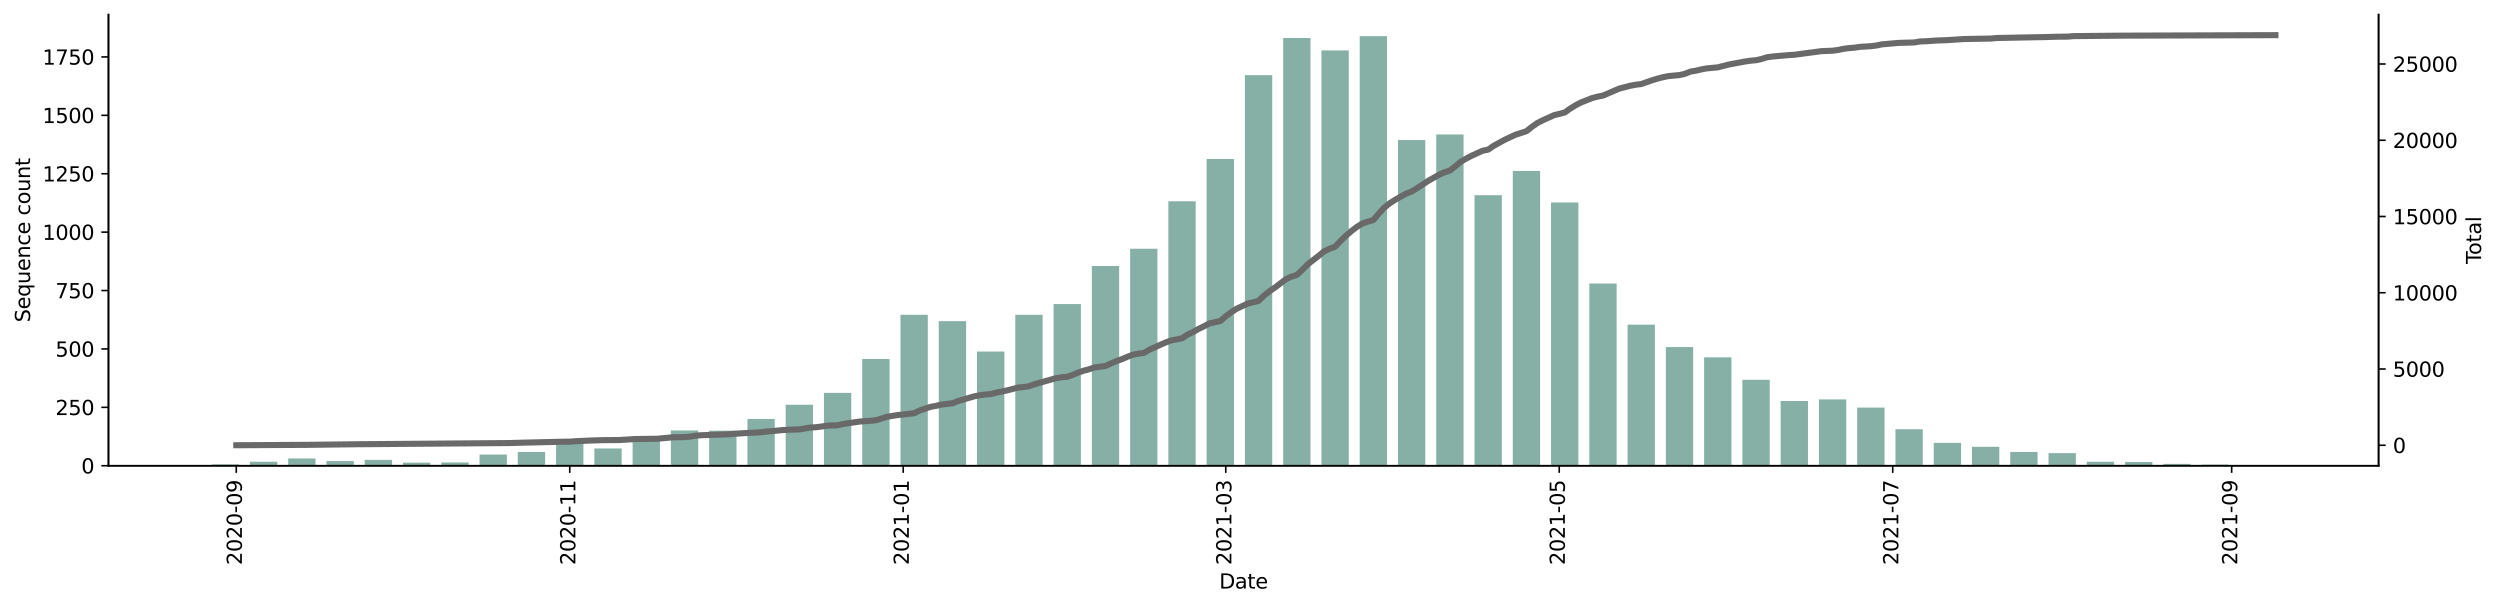 <?xml version="1.0" encoding="utf-8" standalone="no"?>
<!DOCTYPE svg PUBLIC "-//W3C//DTD SVG 1.1//EN"
  "http://www.w3.org/Graphics/SVG/1.1/DTD/svg11.dtd">
<svg height="298.621pt" version="1.1" viewBox="0 0 1229.019 298.621" width="1229.019pt" xmlns="http://www.w3.org/2000/svg" xmlns:xlink="http://www.w3.org/1999/xlink">
 <defs>
  <style type="text/css">*{stroke-linecap:butt;stroke-linejoin:round;}</style>
 </defs>
 <g id="figure_1">
  <g id="patch_1">
   <path d="M 0 298.621 
L 1229.019 298.621 
L 1229.019 0 
L 0 0 
z
" style="fill:#ffffff;"/>
  </g>
  <g id="axes_1">
   <g id="patch_2">
    <path d="M 53.328 228.96 
L 1169.328 228.96 
L 1169.328 7.2 
L 53.328 7.2 
z
" style="fill:#ffffff;"/>
   </g>
   <g id="patch_3">
    <path clip-path="url(#p05ab34e2ee)" d="M 104.055 228.96 
L 117.493 228.96 
L 117.493 228.271 
L 104.055 228.271 
z
" style="fill:#86b0a6;"/>
   </g>
   <g id="patch_4">
    <path clip-path="url(#p05ab34e2ee)" d="M 122.868 228.96 
L 136.306 228.96 
L 136.306 227.008 
L 122.868 227.008 
z
" style="fill:#86b0a6;"/>
   </g>
   <g id="patch_5">
    <path clip-path="url(#p05ab34e2ee)" d="M 141.681 228.96 
L 155.119 228.96 
L 155.119 225.4 
L 141.681 225.4 
z
" style="fill:#86b0a6;"/>
   </g>
   <g id="patch_6">
    <path clip-path="url(#p05ab34e2ee)" d="M 160.494 228.96 
L 173.931 228.96 
L 173.931 226.663 
L 160.494 226.663 
z
" style="fill:#86b0a6;"/>
   </g>
   <g id="patch_7">
    <path clip-path="url(#p05ab34e2ee)" d="M 179.306 228.96 
L 192.744 228.96 
L 192.744 226.089 
L 179.306 226.089 
z
" style="fill:#86b0a6;"/>
   </g>
   <g id="patch_8">
    <path clip-path="url(#p05ab34e2ee)" d="M 198.119 228.96 
L 211.557 228.96 
L 211.557 227.467 
L 198.119 227.467 
z
" style="fill:#86b0a6;"/>
   </g>
   <g id="patch_9">
    <path clip-path="url(#p05ab34e2ee)" d="M 216.932 228.96 
L 230.37 228.96 
L 230.37 227.352 
L 216.932 227.352 
z
" style="fill:#86b0a6;"/>
   </g>
   <g id="patch_10">
    <path clip-path="url(#p05ab34e2ee)" d="M 235.745 228.96 
L 249.182 228.96 
L 249.182 223.447 
L 235.745 223.447 
z
" style="fill:#86b0a6;"/>
   </g>
   <g id="patch_11">
    <path clip-path="url(#p05ab34e2ee)" d="M 254.558 228.96 
L 267.995 228.96 
L 267.995 222.184 
L 254.558 222.184 
z
" style="fill:#86b0a6;"/>
   </g>
   <g id="patch_12">
    <path clip-path="url(#p05ab34e2ee)" d="M 273.37 228.96 
L 286.808 228.96 
L 286.808 217.361 
L 273.37 217.361 
z
" style="fill:#86b0a6;"/>
   </g>
   <g id="patch_13">
    <path clip-path="url(#p05ab34e2ee)" d="M 292.183 228.96 
L 305.621 228.96 
L 305.621 220.461 
L 292.183 220.461 
z
" style="fill:#86b0a6;"/>
   </g>
   <g id="patch_14">
    <path clip-path="url(#p05ab34e2ee)" d="M 310.996 228.96 
L 324.433 228.96 
L 324.433 214.834 
L 310.996 214.834 
z
" style="fill:#86b0a6;"/>
   </g>
   <g id="patch_15">
    <path clip-path="url(#p05ab34e2ee)" d="M 329.809 228.96 
L 343.246 228.96 
L 343.246 211.618 
L 329.809 211.618 
z
" style="fill:#86b0a6;"/>
   </g>
   <g id="patch_16">
    <path clip-path="url(#p05ab34e2ee)" d="M 348.621 228.96 
L 362.059 228.96 
L 362.059 211.733 
L 348.621 211.733 
z
" style="fill:#86b0a6;"/>
   </g>
   <g id="patch_17">
    <path clip-path="url(#p05ab34e2ee)" d="M 367.434 228.96 
L 380.872 228.96 
L 380.872 205.991 
L 367.434 205.991 
z
" style="fill:#86b0a6;"/>
   </g>
   <g id="patch_18">
    <path clip-path="url(#p05ab34e2ee)" d="M 386.247 228.96 
L 399.685 228.96 
L 399.685 198.985 
L 386.247 198.985 
z
" style="fill:#86b0a6;"/>
   </g>
   <g id="patch_19">
    <path clip-path="url(#p05ab34e2ee)" d="M 405.06 228.96 
L 418.497 228.96 
L 418.497 193.128 
L 405.06 193.128 
z
" style="fill:#86b0a6;"/>
   </g>
   <g id="patch_20">
    <path clip-path="url(#p05ab34e2ee)" d="M 423.872 228.96 
L 437.31 228.96 
L 437.31 176.476 
L 423.872 176.476 
z
" style="fill:#86b0a6;"/>
   </g>
   <g id="patch_21">
    <path clip-path="url(#p05ab34e2ee)" d="M 442.685 228.96 
L 456.123 228.96 
L 456.123 154.77 
L 442.685 154.77 
z
" style="fill:#86b0a6;"/>
   </g>
   <g id="patch_22">
    <path clip-path="url(#p05ab34e2ee)" d="M 461.498 228.96 
L 474.936 228.96 
L 474.936 157.871 
L 461.498 157.871 
z
" style="fill:#86b0a6;"/>
   </g>
   <g id="patch_23">
    <path clip-path="url(#p05ab34e2ee)" d="M 480.311 228.96 
L 493.748 228.96 
L 493.748 172.801 
L 480.311 172.801 
z
" style="fill:#86b0a6;"/>
   </g>
   <g id="patch_24">
    <path clip-path="url(#p05ab34e2ee)" d="M 499.123 228.96 
L 512.561 228.96 
L 512.561 154.77 
L 499.123 154.77 
z
" style="fill:#86b0a6;"/>
   </g>
   <g id="patch_25">
    <path clip-path="url(#p05ab34e2ee)" d="M 517.936 228.96 
L 531.374 228.96 
L 531.374 149.487 
L 517.936 149.487 
z
" style="fill:#86b0a6;"/>
   </g>
   <g id="patch_26">
    <path clip-path="url(#p05ab34e2ee)" d="M 536.749 228.96 
L 550.187 228.96 
L 550.187 130.768 
L 536.749 130.768 
z
" style="fill:#86b0a6;"/>
   </g>
   <g id="patch_27">
    <path clip-path="url(#p05ab34e2ee)" d="M 555.562 228.96 
L 568.999 228.96 
L 568.999 122.269 
L 555.562 122.269 
z
" style="fill:#86b0a6;"/>
   </g>
   <g id="patch_28">
    <path clip-path="url(#p05ab34e2ee)" d="M 574.374 228.96 
L 587.812 228.96 
L 587.812 98.955 
L 574.374 98.955 
z
" style="fill:#86b0a6;"/>
   </g>
   <g id="patch_29">
    <path clip-path="url(#p05ab34e2ee)" d="M 593.187 228.96 
L 606.625 228.96 
L 606.625 78.168 
L 593.187 78.168 
z
" style="fill:#86b0a6;"/>
   </g>
   <g id="patch_30">
    <path clip-path="url(#p05ab34e2ee)" d="M 612 228.96 
L 625.438 228.96 
L 625.438 36.939 
L 612 36.939 
z
" style="fill:#86b0a6;"/>
   </g>
   <g id="patch_31">
    <path clip-path="url(#p05ab34e2ee)" d="M 630.813 228.96 
L 644.25 228.96 
L 644.25 18.679 
L 630.813 18.679 
z
" style="fill:#86b0a6;"/>
   </g>
   <g id="patch_32">
    <path clip-path="url(#p05ab34e2ee)" d="M 649.626 228.96 
L 663.063 228.96 
L 663.063 24.766 
L 649.626 24.766 
z
" style="fill:#86b0a6;"/>
   </g>
   <g id="patch_33">
    <path clip-path="url(#p05ab34e2ee)" d="M 668.438 228.96 
L 681.876 228.96 
L 681.876 17.76 
L 668.438 17.76 
z
" style="fill:#86b0a6;"/>
   </g>
   <g id="patch_34">
    <path clip-path="url(#p05ab34e2ee)" d="M 687.251 228.96 
L 700.689 228.96 
L 700.689 68.866 
L 687.251 68.866 
z
" style="fill:#86b0a6;"/>
   </g>
   <g id="patch_35">
    <path clip-path="url(#p05ab34e2ee)" d="M 706.064 228.96 
L 719.502 228.96 
L 719.502 66.11 
L 706.064 66.11 
z
" style="fill:#86b0a6;"/>
   </g>
   <g id="patch_36">
    <path clip-path="url(#p05ab34e2ee)" d="M 724.877 228.96 
L 738.314 228.96 
L 738.314 95.969 
L 724.877 95.969 
z
" style="fill:#86b0a6;"/>
   </g>
   <g id="patch_37">
    <path clip-path="url(#p05ab34e2ee)" d="M 743.689 228.96 
L 757.127 228.96 
L 757.127 84.026 
L 743.689 84.026 
z
" style="fill:#86b0a6;"/>
   </g>
   <g id="patch_38">
    <path clip-path="url(#p05ab34e2ee)" d="M 762.502 228.96 
L 775.94 228.96 
L 775.94 99.53 
L 762.502 99.53 
z
" style="fill:#86b0a6;"/>
   </g>
   <g id="patch_39">
    <path clip-path="url(#p05ab34e2ee)" d="M 781.315 228.96 
L 794.753 228.96 
L 794.753 139.381 
L 781.315 139.381 
z
" style="fill:#86b0a6;"/>
   </g>
   <g id="patch_40">
    <path clip-path="url(#p05ab34e2ee)" d="M 800.128 228.96 
L 813.565 228.96 
L 813.565 159.594 
L 800.128 159.594 
z
" style="fill:#86b0a6;"/>
   </g>
   <g id="patch_41">
    <path clip-path="url(#p05ab34e2ee)" d="M 818.94 228.96 
L 832.378 228.96 
L 832.378 170.619 
L 818.94 170.619 
z
" style="fill:#86b0a6;"/>
   </g>
   <g id="patch_42">
    <path clip-path="url(#p05ab34e2ee)" d="M 837.753 228.96 
L 851.191 228.96 
L 851.191 175.672 
L 837.753 175.672 
z
" style="fill:#86b0a6;"/>
   </g>
   <g id="patch_43">
    <path clip-path="url(#p05ab34e2ee)" d="M 856.566 228.96 
L 870.004 228.96 
L 870.004 186.697 
L 856.566 186.697 
z
" style="fill:#86b0a6;"/>
   </g>
   <g id="patch_44">
    <path clip-path="url(#p05ab34e2ee)" d="M 875.379 228.96 
L 888.816 228.96 
L 888.816 197.148 
L 875.379 197.148 
z
" style="fill:#86b0a6;"/>
   </g>
   <g id="patch_45">
    <path clip-path="url(#p05ab34e2ee)" d="M 894.191 228.96 
L 907.629 228.96 
L 907.629 196.344 
L 894.191 196.344 
z
" style="fill:#86b0a6;"/>
   </g>
   <g id="patch_46">
    <path clip-path="url(#p05ab34e2ee)" d="M 913.004 228.96 
L 926.442 228.96 
L 926.442 200.364 
L 913.004 200.364 
z
" style="fill:#86b0a6;"/>
   </g>
   <g id="patch_47">
    <path clip-path="url(#p05ab34e2ee)" d="M 931.817 228.96 
L 945.255 228.96 
L 945.255 211.044 
L 931.817 211.044 
z
" style="fill:#86b0a6;"/>
   </g>
   <g id="patch_48">
    <path clip-path="url(#p05ab34e2ee)" d="M 950.63 228.96 
L 964.067 228.96 
L 964.067 217.705 
L 950.63 217.705 
z
" style="fill:#86b0a6;"/>
   </g>
   <g id="patch_49">
    <path clip-path="url(#p05ab34e2ee)" d="M 969.443 228.96 
L 982.88 228.96 
L 982.88 219.658 
L 969.443 219.658 
z
" style="fill:#86b0a6;"/>
   </g>
   <g id="patch_50">
    <path clip-path="url(#p05ab34e2ee)" d="M 988.255 228.96 
L 1001.693 228.96 
L 1001.693 222.184 
L 988.255 222.184 
z
" style="fill:#86b0a6;"/>
   </g>
   <g id="patch_51">
    <path clip-path="url(#p05ab34e2ee)" d="M 1007.068 228.96 
L 1020.506 228.96 
L 1020.506 222.758 
L 1007.068 222.758 
z
" style="fill:#86b0a6;"/>
   </g>
   <g id="patch_52">
    <path clip-path="url(#p05ab34e2ee)" d="M 1025.881 228.96 
L 1039.318 228.96 
L 1039.318 227.008 
L 1025.881 227.008 
z
" style="fill:#86b0a6;"/>
   </g>
   <g id="patch_53">
    <path clip-path="url(#p05ab34e2ee)" d="M 1044.694 228.96 
L 1058.131 228.96 
L 1058.131 227.122 
L 1044.694 227.122 
z
" style="fill:#86b0a6;"/>
   </g>
   <g id="patch_54">
    <path clip-path="url(#p05ab34e2ee)" d="M 1063.506 228.96 
L 1076.944 228.96 
L 1076.944 228.041 
L 1063.506 228.041 
z
" style="fill:#86b0a6;"/>
   </g>
   <g id="patch_55">
    <path clip-path="url(#p05ab34e2ee)" d="M 1082.319 228.96 
L 1095.757 228.96 
L 1095.757 228.386 
L 1082.319 228.386 
z
" style="fill:#86b0a6;"/>
   </g>
   <g id="patch_56">
    <path clip-path="url(#p05ab34e2ee)" d="M 1101.132 228.96 
L 1114.57 228.96 
L 1114.57 228.615 
L 1101.132 228.615 
z
" style="fill:#86b0a6;"/>
   </g>
   <g id="matplotlib.axis_1">
    <g id="xtick_1">
     <g id="line2d_1">
      <defs>
       <path d="M 0 0 
L 0 3.5 
" id="m9d0d2501b7" style="stroke:#000000;stroke-width:0.8;"/>
      </defs>
      <g>
       <use style="stroke:#000000;stroke-width:0.8;" x="116.149" xlink:href="#m9d0d2501b7" y="228.96"/>
      </g>
     </g>
     <g id="text_1">
      <!-- 2020-09 -->
      <g transform="translate(118.909 277.743)rotate(-90)scale(0.1 -0.1)">
       <defs>
        <path d="M 1228 531 
L 3431 531 
L 3431 0 
L 469 0 
L 469 531 
Q 828 903 1448 1529 
Q 2069 2156 2228 2338 
Q 2531 2678 2651 2914 
Q 2772 3150 2772 3378 
Q 2772 3750 2511 3984 
Q 2250 4219 1831 4219 
Q 1534 4219 1204 4116 
Q 875 4013 500 3803 
L 500 4441 
Q 881 4594 1212 4672 
Q 1544 4750 1819 4750 
Q 2544 4750 2975 4387 
Q 3406 4025 3406 3419 
Q 3406 3131 3298 2873 
Q 3191 2616 2906 2266 
Q 2828 2175 2409 1742 
Q 1991 1309 1228 531 
z
" id="DejaVuSans-32" transform="scale(0.016)"/>
        <path d="M 2034 4250 
Q 1547 4250 1301 3770 
Q 1056 3291 1056 2328 
Q 1056 1369 1301 889 
Q 1547 409 2034 409 
Q 2525 409 2770 889 
Q 3016 1369 3016 2328 
Q 3016 3291 2770 3770 
Q 2525 4250 2034 4250 
z
M 2034 4750 
Q 2819 4750 3233 4129 
Q 3647 3509 3647 2328 
Q 3647 1150 3233 529 
Q 2819 -91 2034 -91 
Q 1250 -91 836 529 
Q 422 1150 422 2328 
Q 422 3509 836 4129 
Q 1250 4750 2034 4750 
z
" id="DejaVuSans-30" transform="scale(0.016)"/>
        <path d="M 313 2009 
L 1997 2009 
L 1997 1497 
L 313 1497 
L 313 2009 
z
" id="DejaVuSans-2d" transform="scale(0.016)"/>
        <path d="M 703 97 
L 703 672 
Q 941 559 1184 500 
Q 1428 441 1663 441 
Q 2288 441 2617 861 
Q 2947 1281 2994 2138 
Q 2813 1869 2534 1725 
Q 2256 1581 1919 1581 
Q 1219 1581 811 2004 
Q 403 2428 403 3163 
Q 403 3881 828 4315 
Q 1253 4750 1959 4750 
Q 2769 4750 3195 4129 
Q 3622 3509 3622 2328 
Q 3622 1225 3098 567 
Q 2575 -91 1691 -91 
Q 1453 -91 1209 -44 
Q 966 3 703 97 
z
M 1959 2075 
Q 2384 2075 2632 2365 
Q 2881 2656 2881 3163 
Q 2881 3666 2632 3958 
Q 2384 4250 1959 4250 
Q 1534 4250 1286 3958 
Q 1038 3666 1038 3163 
Q 1038 2656 1286 2365 
Q 1534 2075 1959 2075 
z
" id="DejaVuSans-39" transform="scale(0.016)"/>
       </defs>
       <use xlink:href="#DejaVuSans-32"/>
       <use x="63.623" xlink:href="#DejaVuSans-30"/>
       <use x="127.246" xlink:href="#DejaVuSans-32"/>
       <use x="190.869" xlink:href="#DejaVuSans-30"/>
       <use x="254.492" xlink:href="#DejaVuSans-2d"/>
       <use x="290.576" xlink:href="#DejaVuSans-30"/>
       <use x="354.199" xlink:href="#DejaVuSans-39"/>
      </g>
     </g>
    </g>
    <g id="xtick_2">
     <g id="line2d_2">
      <g>
       <use style="stroke:#000000;stroke-width:0.8;" x="280.089" xlink:href="#m9d0d2501b7" y="228.96"/>
      </g>
     </g>
     <g id="text_2">
      <!-- 2020-11 -->
      <g transform="translate(282.848 277.743)rotate(-90)scale(0.1 -0.1)">
       <defs>
        <path d="M 794 531 
L 1825 531 
L 1825 4091 
L 703 3866 
L 703 4441 
L 1819 4666 
L 2450 4666 
L 2450 531 
L 3481 531 
L 3481 0 
L 794 0 
L 794 531 
z
" id="DejaVuSans-31" transform="scale(0.016)"/>
       </defs>
       <use xlink:href="#DejaVuSans-32"/>
       <use x="63.623" xlink:href="#DejaVuSans-30"/>
       <use x="127.246" xlink:href="#DejaVuSans-32"/>
       <use x="190.869" xlink:href="#DejaVuSans-30"/>
       <use x="254.492" xlink:href="#DejaVuSans-2d"/>
       <use x="290.576" xlink:href="#DejaVuSans-31"/>
       <use x="354.199" xlink:href="#DejaVuSans-31"/>
      </g>
     </g>
    </g>
    <g id="xtick_3">
     <g id="line2d_3">
      <g>
       <use style="stroke:#000000;stroke-width:0.8;" x="444.029" xlink:href="#m9d0d2501b7" y="228.96"/>
      </g>
     </g>
     <g id="text_3">
      <!-- 2021-01 -->
      <g transform="translate(446.788 277.743)rotate(-90)scale(0.1 -0.1)">
       <use xlink:href="#DejaVuSans-32"/>
       <use x="63.623" xlink:href="#DejaVuSans-30"/>
       <use x="127.246" xlink:href="#DejaVuSans-32"/>
       <use x="190.869" xlink:href="#DejaVuSans-31"/>
       <use x="254.492" xlink:href="#DejaVuSans-2d"/>
       <use x="290.576" xlink:href="#DejaVuSans-30"/>
       <use x="354.199" xlink:href="#DejaVuSans-31"/>
      </g>
     </g>
    </g>
    <g id="xtick_4">
     <g id="line2d_4">
      <g>
       <use style="stroke:#000000;stroke-width:0.8;" x="602.594" xlink:href="#m9d0d2501b7" y="228.96"/>
      </g>
     </g>
     <g id="text_4">
      <!-- 2021-03 -->
      <g transform="translate(605.353 277.743)rotate(-90)scale(0.1 -0.1)">
       <defs>
        <path d="M 2597 2516 
Q 3050 2419 3304 2112 
Q 3559 1806 3559 1356 
Q 3559 666 3084 287 
Q 2609 -91 1734 -91 
Q 1441 -91 1130 -33 
Q 819 25 488 141 
L 488 750 
Q 750 597 1062 519 
Q 1375 441 1716 441 
Q 2309 441 2620 675 
Q 2931 909 2931 1356 
Q 2931 1769 2642 2001 
Q 2353 2234 1838 2234 
L 1294 2234 
L 1294 2753 
L 1863 2753 
Q 2328 2753 2575 2939 
Q 2822 3125 2822 3475 
Q 2822 3834 2567 4026 
Q 2313 4219 1838 4219 
Q 1578 4219 1281 4162 
Q 984 4106 628 3988 
L 628 4550 
Q 988 4650 1302 4700 
Q 1616 4750 1894 4750 
Q 2613 4750 3031 4423 
Q 3450 4097 3450 3541 
Q 3450 3153 3228 2886 
Q 3006 2619 2597 2516 
z
" id="DejaVuSans-33" transform="scale(0.016)"/>
       </defs>
       <use xlink:href="#DejaVuSans-32"/>
       <use x="63.623" xlink:href="#DejaVuSans-30"/>
       <use x="127.246" xlink:href="#DejaVuSans-32"/>
       <use x="190.869" xlink:href="#DejaVuSans-31"/>
       <use x="254.492" xlink:href="#DejaVuSans-2d"/>
       <use x="290.576" xlink:href="#DejaVuSans-30"/>
       <use x="354.199" xlink:href="#DejaVuSans-33"/>
      </g>
     </g>
    </g>
    <g id="xtick_5">
     <g id="line2d_5">
      <g>
       <use style="stroke:#000000;stroke-width:0.8;" x="766.533" xlink:href="#m9d0d2501b7" y="228.96"/>
      </g>
     </g>
     <g id="text_5">
      <!-- 2021-05 -->
      <g transform="translate(769.293 277.743)rotate(-90)scale(0.1 -0.1)">
       <defs>
        <path d="M 691 4666 
L 3169 4666 
L 3169 4134 
L 1269 4134 
L 1269 2991 
Q 1406 3038 1543 3061 
Q 1681 3084 1819 3084 
Q 2600 3084 3056 2656 
Q 3513 2228 3513 1497 
Q 3513 744 3044 326 
Q 2575 -91 1722 -91 
Q 1428 -91 1123 -41 
Q 819 9 494 109 
L 494 744 
Q 775 591 1075 516 
Q 1375 441 1709 441 
Q 2250 441 2565 725 
Q 2881 1009 2881 1497 
Q 2881 1984 2565 2268 
Q 2250 2553 1709 2553 
Q 1456 2553 1204 2497 
Q 953 2441 691 2322 
L 691 4666 
z
" id="DejaVuSans-35" transform="scale(0.016)"/>
       </defs>
       <use xlink:href="#DejaVuSans-32"/>
       <use x="63.623" xlink:href="#DejaVuSans-30"/>
       <use x="127.246" xlink:href="#DejaVuSans-32"/>
       <use x="190.869" xlink:href="#DejaVuSans-31"/>
       <use x="254.492" xlink:href="#DejaVuSans-2d"/>
       <use x="290.576" xlink:href="#DejaVuSans-30"/>
       <use x="354.199" xlink:href="#DejaVuSans-35"/>
      </g>
     </g>
    </g>
    <g id="xtick_6">
     <g id="line2d_6">
      <g>
       <use style="stroke:#000000;stroke-width:0.8;" x="930.473" xlink:href="#m9d0d2501b7" y="228.96"/>
      </g>
     </g>
     <g id="text_6">
      <!-- 2021-07 -->
      <g transform="translate(933.233 277.743)rotate(-90)scale(0.1 -0.1)">
       <defs>
        <path d="M 525 4666 
L 3525 4666 
L 3525 4397 
L 1831 0 
L 1172 0 
L 2766 4134 
L 525 4134 
L 525 4666 
z
" id="DejaVuSans-37" transform="scale(0.016)"/>
       </defs>
       <use xlink:href="#DejaVuSans-32"/>
       <use x="63.623" xlink:href="#DejaVuSans-30"/>
       <use x="127.246" xlink:href="#DejaVuSans-32"/>
       <use x="190.869" xlink:href="#DejaVuSans-31"/>
       <use x="254.492" xlink:href="#DejaVuSans-2d"/>
       <use x="290.576" xlink:href="#DejaVuSans-30"/>
       <use x="354.199" xlink:href="#DejaVuSans-37"/>
      </g>
     </g>
    </g>
    <g id="xtick_7">
     <g id="line2d_7">
      <g>
       <use style="stroke:#000000;stroke-width:0.8;" x="1097.101" xlink:href="#m9d0d2501b7" y="228.96"/>
      </g>
     </g>
     <g id="text_7">
      <!-- 2021-09 -->
      <g transform="translate(1099.86 277.743)rotate(-90)scale(0.1 -0.1)">
       <use xlink:href="#DejaVuSans-32"/>
       <use x="63.623" xlink:href="#DejaVuSans-30"/>
       <use x="127.246" xlink:href="#DejaVuSans-32"/>
       <use x="190.869" xlink:href="#DejaVuSans-31"/>
       <use x="254.492" xlink:href="#DejaVuSans-2d"/>
       <use x="290.576" xlink:href="#DejaVuSans-30"/>
       <use x="354.199" xlink:href="#DejaVuSans-39"/>
      </g>
     </g>
    </g>
    <g id="text_8">
     <!-- Date -->
     <g transform="translate(599.377 289.341)scale(0.1 -0.1)">
      <defs>
       <path d="M 1259 4147 
L 1259 519 
L 2022 519 
Q 2988 519 3436 956 
Q 3884 1394 3884 2338 
Q 3884 3275 3436 3711 
Q 2988 4147 2022 4147 
L 1259 4147 
z
M 628 4666 
L 1925 4666 
Q 3281 4666 3915 4102 
Q 4550 3538 4550 2338 
Q 4550 1131 3912 565 
Q 3275 0 1925 0 
L 628 0 
L 628 4666 
z
" id="DejaVuSans-44" transform="scale(0.016)"/>
       <path d="M 2194 1759 
Q 1497 1759 1228 1600 
Q 959 1441 959 1056 
Q 959 750 1161 570 
Q 1363 391 1709 391 
Q 2188 391 2477 730 
Q 2766 1069 2766 1631 
L 2766 1759 
L 2194 1759 
z
M 3341 1997 
L 3341 0 
L 2766 0 
L 2766 531 
Q 2569 213 2275 61 
Q 1981 -91 1556 -91 
Q 1019 -91 701 211 
Q 384 513 384 1019 
Q 384 1609 779 1909 
Q 1175 2209 1959 2209 
L 2766 2209 
L 2766 2266 
Q 2766 2663 2505 2880 
Q 2244 3097 1772 3097 
Q 1472 3097 1187 3025 
Q 903 2953 641 2809 
L 641 3341 
Q 956 3463 1253 3523 
Q 1550 3584 1831 3584 
Q 2591 3584 2966 3190 
Q 3341 2797 3341 1997 
z
" id="DejaVuSans-61" transform="scale(0.016)"/>
       <path d="M 1172 4494 
L 1172 3500 
L 2356 3500 
L 2356 3053 
L 1172 3053 
L 1172 1153 
Q 1172 725 1289 603 
Q 1406 481 1766 481 
L 2356 481 
L 2356 0 
L 1766 0 
Q 1100 0 847 248 
Q 594 497 594 1153 
L 594 3053 
L 172 3053 
L 172 3500 
L 594 3500 
L 594 4494 
L 1172 4494 
z
" id="DejaVuSans-74" transform="scale(0.016)"/>
       <path d="M 3597 1894 
L 3597 1613 
L 953 1613 
Q 991 1019 1311 708 
Q 1631 397 2203 397 
Q 2534 397 2845 478 
Q 3156 559 3463 722 
L 3463 178 
Q 3153 47 2828 -22 
Q 2503 -91 2169 -91 
Q 1331 -91 842 396 
Q 353 884 353 1716 
Q 353 2575 817 3079 
Q 1281 3584 2069 3584 
Q 2775 3584 3186 3129 
Q 3597 2675 3597 1894 
z
M 3022 2063 
Q 3016 2534 2758 2815 
Q 2500 3097 2075 3097 
Q 1594 3097 1305 2825 
Q 1016 2553 972 2059 
L 3022 2063 
z
" id="DejaVuSans-65" transform="scale(0.016)"/>
      </defs>
      <use xlink:href="#DejaVuSans-44"/>
      <use x="77.002" xlink:href="#DejaVuSans-61"/>
      <use x="138.281" xlink:href="#DejaVuSans-74"/>
      <use x="177.49" xlink:href="#DejaVuSans-65"/>
     </g>
    </g>
   </g>
   <g id="matplotlib.axis_2">
    <g id="ytick_1">
     <g id="line2d_8">
      <defs>
       <path d="M 0 0 
L -3.5 0 
" id="m8701d3de03" style="stroke:#000000;stroke-width:0.8;"/>
      </defs>
      <g>
       <use style="stroke:#000000;stroke-width:0.8;" x="53.328" xlink:href="#m8701d3de03" y="228.96"/>
      </g>
     </g>
     <g id="text_9">
      <!-- 0 -->
      <g transform="translate(39.966 232.759)scale(0.1 -0.1)">
       <use xlink:href="#DejaVuSans-30"/>
      </g>
     </g>
    </g>
    <g id="ytick_2">
     <g id="line2d_9">
      <g>
       <use style="stroke:#000000;stroke-width:0.8;" x="53.328" xlink:href="#m8701d3de03" y="200.249"/>
      </g>
     </g>
     <g id="text_10">
      <!-- 250 -->
      <g transform="translate(27.241 204.048)scale(0.1 -0.1)">
       <use xlink:href="#DejaVuSans-32"/>
       <use x="63.623" xlink:href="#DejaVuSans-35"/>
       <use x="127.246" xlink:href="#DejaVuSans-30"/>
      </g>
     </g>
    </g>
    <g id="ytick_3">
     <g id="line2d_10">
      <g>
       <use style="stroke:#000000;stroke-width:0.8;" x="53.328" xlink:href="#m8701d3de03" y="171.537"/>
      </g>
     </g>
     <g id="text_11">
      <!-- 500 -->
      <g transform="translate(27.241 175.337)scale(0.1 -0.1)">
       <use xlink:href="#DejaVuSans-35"/>
       <use x="63.623" xlink:href="#DejaVuSans-30"/>
       <use x="127.246" xlink:href="#DejaVuSans-30"/>
      </g>
     </g>
    </g>
    <g id="ytick_4">
     <g id="line2d_11">
      <g>
       <use style="stroke:#000000;stroke-width:0.8;" x="53.328" xlink:href="#m8701d3de03" y="142.826"/>
      </g>
     </g>
     <g id="text_12">
      <!-- 750 -->
      <g transform="translate(27.241 146.625)scale(0.1 -0.1)">
       <use xlink:href="#DejaVuSans-37"/>
       <use x="63.623" xlink:href="#DejaVuSans-35"/>
       <use x="127.246" xlink:href="#DejaVuSans-30"/>
      </g>
     </g>
    </g>
    <g id="ytick_5">
     <g id="line2d_12">
      <g>
       <use style="stroke:#000000;stroke-width:0.8;" x="53.328" xlink:href="#m8701d3de03" y="114.115"/>
      </g>
     </g>
     <g id="text_13">
      <!-- 1000 -->
      <g transform="translate(20.878 117.914)scale(0.1 -0.1)">
       <use xlink:href="#DejaVuSans-31"/>
       <use x="63.623" xlink:href="#DejaVuSans-30"/>
       <use x="127.246" xlink:href="#DejaVuSans-30"/>
       <use x="190.869" xlink:href="#DejaVuSans-30"/>
      </g>
     </g>
    </g>
    <g id="ytick_6">
     <g id="line2d_13">
      <g>
       <use style="stroke:#000000;stroke-width:0.8;" x="53.328" xlink:href="#m8701d3de03" y="85.404"/>
      </g>
     </g>
     <g id="text_14">
      <!-- 1250 -->
      <g transform="translate(20.878 89.203)scale(0.1 -0.1)">
       <use xlink:href="#DejaVuSans-31"/>
       <use x="63.623" xlink:href="#DejaVuSans-32"/>
       <use x="127.246" xlink:href="#DejaVuSans-35"/>
       <use x="190.869" xlink:href="#DejaVuSans-30"/>
      </g>
     </g>
    </g>
    <g id="ytick_7">
     <g id="line2d_14">
      <g>
       <use style="stroke:#000000;stroke-width:0.8;" x="53.328" xlink:href="#m8701d3de03" y="56.692"/>
      </g>
     </g>
     <g id="text_15">
      <!-- 1500 -->
      <g transform="translate(20.878 60.492)scale(0.1 -0.1)">
       <use xlink:href="#DejaVuSans-31"/>
       <use x="63.623" xlink:href="#DejaVuSans-35"/>
       <use x="127.246" xlink:href="#DejaVuSans-30"/>
       <use x="190.869" xlink:href="#DejaVuSans-30"/>
      </g>
     </g>
    </g>
    <g id="ytick_8">
     <g id="line2d_15">
      <g>
       <use style="stroke:#000000;stroke-width:0.8;" x="53.328" xlink:href="#m8701d3de03" y="27.981"/>
      </g>
     </g>
     <g id="text_16">
      <!-- 1750 -->
      <g transform="translate(20.878 31.78)scale(0.1 -0.1)">
       <use xlink:href="#DejaVuSans-31"/>
       <use x="63.623" xlink:href="#DejaVuSans-37"/>
       <use x="127.246" xlink:href="#DejaVuSans-35"/>
       <use x="190.869" xlink:href="#DejaVuSans-30"/>
      </g>
     </g>
    </g>
    <g id="text_17">
     <!-- Sequence count -->
     <g transform="translate(14.798 158.44)rotate(-90)scale(0.1 -0.1)">
      <defs>
       <path d="M 3425 4513 
L 3425 3897 
Q 3066 4069 2747 4153 
Q 2428 4238 2131 4238 
Q 1616 4238 1336 4038 
Q 1056 3838 1056 3469 
Q 1056 3159 1242 3001 
Q 1428 2844 1947 2747 
L 2328 2669 
Q 3034 2534 3370 2195 
Q 3706 1856 3706 1288 
Q 3706 609 3251 259 
Q 2797 -91 1919 -91 
Q 1588 -91 1214 -16 
Q 841 59 441 206 
L 441 856 
Q 825 641 1194 531 
Q 1563 422 1919 422 
Q 2459 422 2753 634 
Q 3047 847 3047 1241 
Q 3047 1584 2836 1778 
Q 2625 1972 2144 2069 
L 1759 2144 
Q 1053 2284 737 2584 
Q 422 2884 422 3419 
Q 422 4038 858 4394 
Q 1294 4750 2059 4750 
Q 2388 4750 2728 4690 
Q 3069 4631 3425 4513 
z
" id="DejaVuSans-53" transform="scale(0.016)"/>
       <path d="M 947 1747 
Q 947 1113 1208 752 
Q 1469 391 1925 391 
Q 2381 391 2643 752 
Q 2906 1113 2906 1747 
Q 2906 2381 2643 2742 
Q 2381 3103 1925 3103 
Q 1469 3103 1208 2742 
Q 947 2381 947 1747 
z
M 2906 525 
Q 2725 213 2448 61 
Q 2172 -91 1784 -91 
Q 1150 -91 751 415 
Q 353 922 353 1747 
Q 353 2572 751 3078 
Q 1150 3584 1784 3584 
Q 2172 3584 2448 3432 
Q 2725 3281 2906 2969 
L 2906 3500 
L 3481 3500 
L 3481 -1331 
L 2906 -1331 
L 2906 525 
z
" id="DejaVuSans-71" transform="scale(0.016)"/>
       <path d="M 544 1381 
L 544 3500 
L 1119 3500 
L 1119 1403 
Q 1119 906 1312 657 
Q 1506 409 1894 409 
Q 2359 409 2629 706 
Q 2900 1003 2900 1516 
L 2900 3500 
L 3475 3500 
L 3475 0 
L 2900 0 
L 2900 538 
Q 2691 219 2414 64 
Q 2138 -91 1772 -91 
Q 1169 -91 856 284 
Q 544 659 544 1381 
z
M 1991 3584 
L 1991 3584 
z
" id="DejaVuSans-75" transform="scale(0.016)"/>
       <path d="M 3513 2113 
L 3513 0 
L 2938 0 
L 2938 2094 
Q 2938 2591 2744 2837 
Q 2550 3084 2163 3084 
Q 1697 3084 1428 2787 
Q 1159 2491 1159 1978 
L 1159 0 
L 581 0 
L 581 3500 
L 1159 3500 
L 1159 2956 
Q 1366 3272 1645 3428 
Q 1925 3584 2291 3584 
Q 2894 3584 3203 3211 
Q 3513 2838 3513 2113 
z
" id="DejaVuSans-6e" transform="scale(0.016)"/>
       <path d="M 3122 3366 
L 3122 2828 
Q 2878 2963 2633 3030 
Q 2388 3097 2138 3097 
Q 1578 3097 1268 2742 
Q 959 2388 959 1747 
Q 959 1106 1268 751 
Q 1578 397 2138 397 
Q 2388 397 2633 464 
Q 2878 531 3122 666 
L 3122 134 
Q 2881 22 2623 -34 
Q 2366 -91 2075 -91 
Q 1284 -91 818 406 
Q 353 903 353 1747 
Q 353 2603 823 3093 
Q 1294 3584 2113 3584 
Q 2378 3584 2631 3529 
Q 2884 3475 3122 3366 
z
" id="DejaVuSans-63" transform="scale(0.016)"/>
       <path id="DejaVuSans-20" transform="scale(0.016)"/>
       <path d="M 1959 3097 
Q 1497 3097 1228 2736 
Q 959 2375 959 1747 
Q 959 1119 1226 758 
Q 1494 397 1959 397 
Q 2419 397 2687 759 
Q 2956 1122 2956 1747 
Q 2956 2369 2687 2733 
Q 2419 3097 1959 3097 
z
M 1959 3584 
Q 2709 3584 3137 3096 
Q 3566 2609 3566 1747 
Q 3566 888 3137 398 
Q 2709 -91 1959 -91 
Q 1206 -91 779 398 
Q 353 888 353 1747 
Q 353 2609 779 3096 
Q 1206 3584 1959 3584 
z
" id="DejaVuSans-6f" transform="scale(0.016)"/>
      </defs>
      <use xlink:href="#DejaVuSans-53"/>
      <use x="63.477" xlink:href="#DejaVuSans-65"/>
      <use x="125" xlink:href="#DejaVuSans-71"/>
      <use x="188.477" xlink:href="#DejaVuSans-75"/>
      <use x="251.855" xlink:href="#DejaVuSans-65"/>
      <use x="313.379" xlink:href="#DejaVuSans-6e"/>
      <use x="376.758" xlink:href="#DejaVuSans-63"/>
      <use x="431.738" xlink:href="#DejaVuSans-65"/>
      <use x="493.262" xlink:href="#DejaVuSans-20"/>
      <use x="525.049" xlink:href="#DejaVuSans-63"/>
      <use x="580.029" xlink:href="#DejaVuSans-6f"/>
      <use x="641.211" xlink:href="#DejaVuSans-75"/>
      <use x="704.59" xlink:href="#DejaVuSans-6e"/>
      <use x="767.969" xlink:href="#DejaVuSans-74"/>
     </g>
    </g>
   </g>
   <g id="patch_57">
    <path d="M 53.328 228.96 
L 53.328 7.2 
" style="fill:none;stroke:#000000;stroke-linecap:square;stroke-linejoin:miter;stroke-width:0.8;"/>
   </g>
   <g id="patch_58">
    <path d="M 1169.328 228.96 
L 1169.328 7.2 
" style="fill:none;stroke:#000000;stroke-linecap:square;stroke-linejoin:miter;stroke-width:0.8;"/>
   </g>
   <g id="patch_59">
    <path d="M 53.328 228.96 
L 1169.328 228.96 
" style="fill:none;stroke:#000000;stroke-linecap:square;stroke-linejoin:miter;stroke-width:0.8;"/>
   </g>
  </g>
  <g id="axes_2">
   <g id="matplotlib.axis_3">
    <g id="ytick_9">
     <g id="line2d_16">
      <defs>
       <path d="M 0 0 
L 3.5 0 
" id="m39b38fd5b7" style="stroke:#000000;stroke-width:0.8;"/>
      </defs>
      <g>
       <use style="stroke:#000000;stroke-width:0.8;" x="1169.328" xlink:href="#m39b38fd5b7" y="218.887"/>
      </g>
     </g>
     <g id="text_18">
      <!-- 0 -->
      <g transform="translate(1176.328 222.687)scale(0.1 -0.1)">
       <use xlink:href="#DejaVuSans-30"/>
      </g>
     </g>
    </g>
    <g id="ytick_10">
     <g id="line2d_17">
      <g>
       <use style="stroke:#000000;stroke-width:0.8;" x="1169.328" xlink:href="#m39b38fd5b7" y="181.404"/>
      </g>
     </g>
     <g id="text_19">
      <!-- 5000 -->
      <g transform="translate(1176.328 185.203)scale(0.1 -0.1)">
       <use xlink:href="#DejaVuSans-35"/>
       <use x="63.623" xlink:href="#DejaVuSans-30"/>
       <use x="127.246" xlink:href="#DejaVuSans-30"/>
       <use x="190.869" xlink:href="#DejaVuSans-30"/>
      </g>
     </g>
    </g>
    <g id="ytick_11">
     <g id="line2d_18">
      <g>
       <use style="stroke:#000000;stroke-width:0.8;" x="1169.328" xlink:href="#m39b38fd5b7" y="143.921"/>
      </g>
     </g>
     <g id="text_20">
      <!-- 10000 -->
      <g transform="translate(1176.328 147.72)scale(0.1 -0.1)">
       <use xlink:href="#DejaVuSans-31"/>
       <use x="63.623" xlink:href="#DejaVuSans-30"/>
       <use x="127.246" xlink:href="#DejaVuSans-30"/>
       <use x="190.869" xlink:href="#DejaVuSans-30"/>
       <use x="254.492" xlink:href="#DejaVuSans-30"/>
      </g>
     </g>
    </g>
    <g id="ytick_12">
     <g id="line2d_19">
      <g>
       <use style="stroke:#000000;stroke-width:0.8;" x="1169.328" xlink:href="#m39b38fd5b7" y="106.438"/>
      </g>
     </g>
     <g id="text_21">
      <!-- 15000 -->
      <g transform="translate(1176.328 110.237)scale(0.1 -0.1)">
       <use xlink:href="#DejaVuSans-31"/>
       <use x="63.623" xlink:href="#DejaVuSans-35"/>
       <use x="127.246" xlink:href="#DejaVuSans-30"/>
       <use x="190.869" xlink:href="#DejaVuSans-30"/>
       <use x="254.492" xlink:href="#DejaVuSans-30"/>
      </g>
     </g>
    </g>
    <g id="ytick_13">
     <g id="line2d_20">
      <g>
       <use style="stroke:#000000;stroke-width:0.8;" x="1169.328" xlink:href="#m39b38fd5b7" y="68.954"/>
      </g>
     </g>
     <g id="text_22">
      <!-- 20000 -->
      <g transform="translate(1176.328 72.754)scale(0.1 -0.1)">
       <use xlink:href="#DejaVuSans-32"/>
       <use x="63.623" xlink:href="#DejaVuSans-30"/>
       <use x="127.246" xlink:href="#DejaVuSans-30"/>
       <use x="190.869" xlink:href="#DejaVuSans-30"/>
       <use x="254.492" xlink:href="#DejaVuSans-30"/>
      </g>
     </g>
    </g>
    <g id="ytick_14">
     <g id="line2d_21">
      <g>
       <use style="stroke:#000000;stroke-width:0.8;" x="1169.328" xlink:href="#m39b38fd5b7" y="31.471"/>
      </g>
     </g>
     <g id="text_23">
      <!-- 25000 -->
      <g transform="translate(1176.328 35.27)scale(0.1 -0.1)">
       <use xlink:href="#DejaVuSans-32"/>
       <use x="63.623" xlink:href="#DejaVuSans-35"/>
       <use x="127.246" xlink:href="#DejaVuSans-30"/>
       <use x="190.869" xlink:href="#DejaVuSans-30"/>
       <use x="254.492" xlink:href="#DejaVuSans-30"/>
      </g>
     </g>
    </g>
    <g id="text_24">
     <!-- Total -->
     <g transform="translate(1219.739 129.757)rotate(-90)scale(0.1 -0.1)">
      <defs>
       <path d="M -19 4666 
L 3928 4666 
L 3928 4134 
L 2272 4134 
L 2272 0 
L 1638 0 
L 1638 4134 
L -19 4134 
L -19 4666 
z
" id="DejaVuSans-54" transform="scale(0.016)"/>
       <path d="M 603 4863 
L 1178 4863 
L 1178 0 
L 603 0 
L 603 4863 
z
" id="DejaVuSans-6c" transform="scale(0.016)"/>
      </defs>
      <use xlink:href="#DejaVuSans-54"/>
      <use x="44.084" xlink:href="#DejaVuSans-6f"/>
      <use x="105.266" xlink:href="#DejaVuSans-74"/>
      <use x="144.475" xlink:href="#DejaVuSans-61"/>
      <use x="205.754" xlink:href="#DejaVuSans-6c"/>
     </g>
    </g>
   </g>
   <g id="line2d_22">
    <path clip-path="url(#p05ab34e2ee)" d="M 116.149 218.88 
L 151.087 218.693 
L 175.275 218.393 
L 250.526 217.808 
L 258.589 217.583 
L 269.339 217.328 
L 277.402 217.141 
L 280.089 217.126 
L 282.777 216.908 
L 290.839 216.549 
L 296.214 216.384 
L 304.277 216.324 
L 309.652 215.994 
L 312.34 215.829 
L 323.09 215.694 
L 331.152 214.944 
L 336.527 214.892 
L 339.215 214.674 
L 341.902 214.195 
L 344.59 213.97 
L 358.028 213.52 
L 363.403 213.085 
L 374.153 212.5 
L 376.84 212.118 
L 379.528 211.938 
L 384.903 211.406 
L 390.278 211.151 
L 392.966 211.098 
L 398.341 210.176 
L 401.028 210.034 
L 403.716 209.712 
L 406.403 209.269 
L 411.778 209.082 
L 414.466 208.452 
L 419.841 207.635 
L 422.529 207.245 
L 427.904 206.855 
L 430.591 206.615 
L 435.966 204.914 
L 441.341 204.014 
L 444.029 203.812 
L 446.716 203.429 
L 449.404 203.175 
L 452.092 201.795 
L 457.467 200.003 
L 460.154 199.531 
L 462.842 198.886 
L 468.217 198.257 
L 470.904 197.192 
L 478.967 194.838 
L 481.654 194.328 
L 484.342 193.946 
L 487.03 193.751 
L 489.717 193.039 
L 495.092 191.93 
L 500.467 190.52 
L 503.155 190.28 
L 505.842 189.868 
L 508.53 188.916 
L 516.592 186.622 
L 519.28 185.887 
L 521.967 185.437 
L 524.655 185.235 
L 527.343 184.305 
L 530.03 183.166 
L 532.718 182.236 
L 535.405 181.547 
L 538.093 180.625 
L 543.468 179.935 
L 546.155 178.645 
L 548.843 177.528 
L 551.53 176.569 
L 554.218 175.414 
L 556.905 174.395 
L 559.593 173.84 
L 562.281 173.54 
L 564.968 171.958 
L 570.343 169.537 
L 573.031 168.368 
L 575.718 167.356 
L 581.093 166.321 
L 583.781 164.499 
L 586.468 163.262 
L 589.156 161.718 
L 591.843 160.421 
L 594.531 158.974 
L 599.906 157.835 
L 602.594 155.496 
L 605.281 153.509 
L 607.969 151.762 
L 613.344 149.259 
L 618.719 147.932 
L 621.406 145.308 
L 624.094 143.179 
L 626.781 141.342 
L 632.157 137.249 
L 634.844 136.012 
L 637.532 135.195 
L 640.219 132.676 
L 642.907 129.917 
L 648.282 125.749 
L 650.969 123.538 
L 653.657 122.286 
L 656.344 121.296 
L 659.032 118.447 
L 661.719 115.876 
L 664.407 113.552 
L 667.095 111.505 
L 669.782 109.871 
L 672.47 108.957 
L 675.157 108.177 
L 677.845 104.968 
L 680.532 102.06 
L 683.22 99.916 
L 685.907 98.191 
L 691.282 95.17 
L 693.97 94.173 
L 696.657 92.509 
L 702.033 88.97 
L 707.408 85.904 
L 710.095 84.72 
L 712.783 83.85 
L 715.47 81.736 
L 718.158 79.472 
L 720.845 77.92 
L 723.533 76.526 
L 728.908 74.09 
L 731.595 73.55 
L 734.283 71.706 
L 739.658 68.737 
L 745.033 66.226 
L 750.408 64.501 
L 753.096 62.357 
L 755.783 60.476 
L 758.471 59.111 
L 763.846 56.675 
L 769.221 55.296 
L 771.908 53.399 
L 774.596 51.742 
L 777.284 50.34 
L 782.659 48.234 
L 785.346 47.499 
L 788.034 46.989 
L 796.096 43.533 
L 801.471 42.154 
L 804.159 41.652 
L 806.846 41.322 
L 812.222 39.448 
L 814.909 38.63 
L 817.597 37.933 
L 820.284 37.401 
L 825.659 36.906 
L 828.347 36.284 
L 831.034 35.197 
L 833.722 34.755 
L 836.409 34.117 
L 839.097 33.608 
L 844.472 33.12 
L 849.847 31.734 
L 857.91 30.234 
L 860.597 29.837 
L 863.285 29.59 
L 865.972 29.005 
L 868.66 28.158 
L 871.347 27.79 
L 879.41 27.078 
L 882.098 26.928 
L 887.473 26.201 
L 892.848 25.496 
L 895.535 25.136 
L 900.91 24.934 
L 903.598 24.567 
L 906.285 24.004 
L 908.973 23.652 
L 911.66 23.435 
L 914.348 23.037 
L 919.723 22.715 
L 922.411 22.378 
L 925.098 21.815 
L 933.161 21.103 
L 941.223 20.863 
L 943.911 20.369 
L 946.598 20.294 
L 951.974 19.919 
L 957.349 19.731 
L 965.411 19.192 
L 978.849 18.952 
L 981.536 18.682 
L 1005.724 18.217 
L 1011.099 18.052 
L 1016.474 18.007 
L 1019.162 17.76 
L 1043.35 17.527 
L 1118.601 17.28 
L 1118.601 17.28 
" style="fill:none;stroke:#696969;stroke-linecap:square;stroke-width:3;"/>
   </g>
   <g id="patch_60">
    <path d="M 53.328 228.96 
L 53.328 7.2 
" style="fill:none;stroke:#000000;stroke-linecap:square;stroke-linejoin:miter;stroke-width:0.8;"/>
   </g>
   <g id="patch_61">
    <path d="M 1169.328 228.96 
L 1169.328 7.2 
" style="fill:none;stroke:#000000;stroke-linecap:square;stroke-linejoin:miter;stroke-width:0.8;"/>
   </g>
   <g id="patch_62">
    <path d="M 53.328 228.96 
L 1169.328 228.96 
" style="fill:none;stroke:#000000;stroke-linecap:square;stroke-linejoin:miter;stroke-width:0.8;"/>
   </g>
  </g>
 </g>
 <defs>
  <clipPath id="p05ab34e2ee">
   <rect height="221.76" width="1116" x="53.328" y="7.2"/>
  </clipPath>
 </defs>
</svg>
